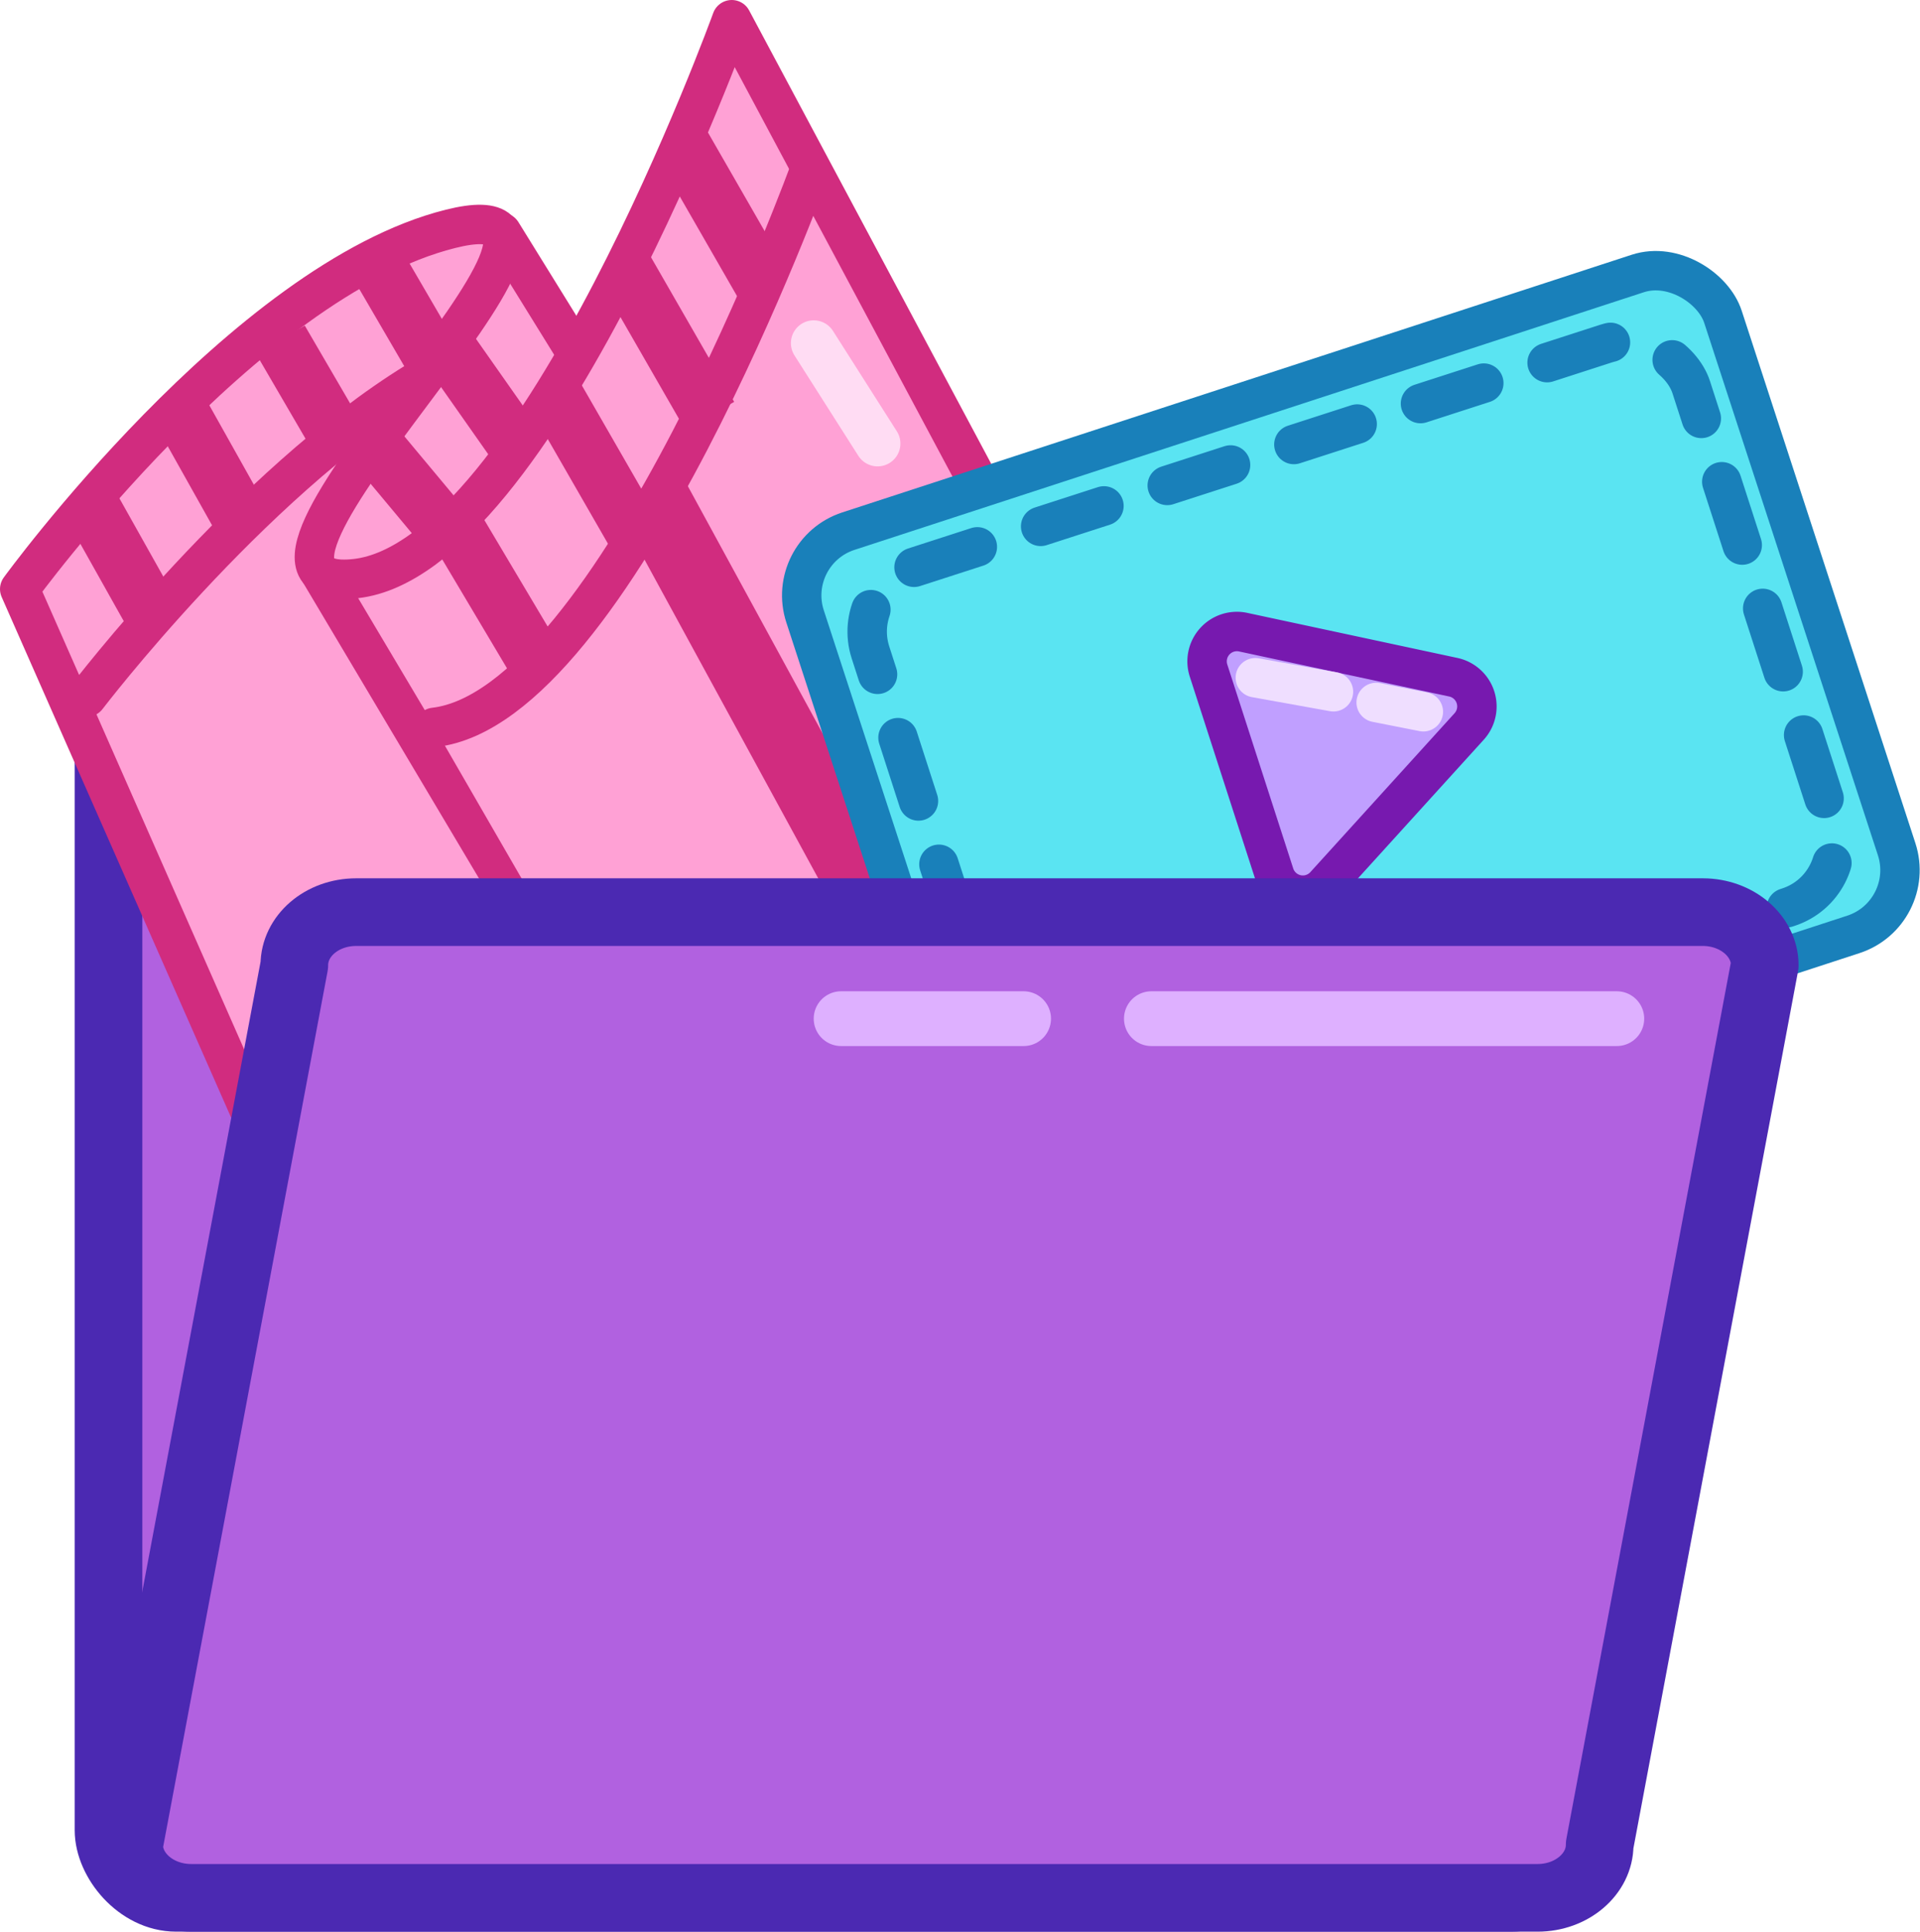 <svg xmlns="http://www.w3.org/2000/svg" viewBox="0 0 210.38 211.61"><defs><style>.cls-1{fill:#b161e0;stroke:#4b29b2;stroke-width:7.41px;}.cls-1,.cls-10,.cls-11,.cls-12,.cls-13,.cls-2,.cls-3,.cls-6,.cls-8,.cls-9{stroke-linecap:round;}.cls-1,.cls-10,.cls-11,.cls-12,.cls-13,.cls-2,.cls-3,.cls-4,.cls-5,.cls-6,.cls-8,.cls-9{stroke-linejoin:round;}.cls-2{fill:#ffa1d5;}.cls-2,.cls-3,.cls-4,.cls-5{stroke:#d12c7f;}.cls-10,.cls-11,.cls-2,.cls-3,.cls-6,.cls-8,.cls-9{stroke-width:4.32px;}.cls-10,.cls-11,.cls-12,.cls-13,.cls-3,.cls-4,.cls-5,.cls-8{fill:none;}.cls-4{stroke-width:6.17px;}.cls-5{stroke-width:8.02px;}.cls-6,.cls-7{fill:#5ae4f2;}.cls-6,.cls-8{stroke:#1980ba;}.cls-8{stroke-dasharray:7.29 7.29;}.cls-9{fill:#c09fff;stroke:#7719af;}.cls-10,.cls-11{stroke:#efdeff;}.cls-11{stroke-dasharray:7.41;}.cls-12{stroke:#deb0ff;stroke-width:6px;}.cls-13{stroke:#ffdcf3;stroke-width:5px;}</style></defs><title>Ресурс 5</title><g id="Слой_2" data-name="Слой 2"><g id="folder"><rect class="cls-1" x="11.89" y="75.61" width="161.12" height="132.29" rx="7.41"/><polygon class="cls-2" points="17.56 48.17 54.97 25.47 80.97 67.48 35.14 83.53 17.56 48.17"/><path class="cls-2" d="M2.16,64.53s24.58-33.8,47.2-39.46S19.16,65.65,39,63.38,80.18,2.16,80.18,2.16L117.1,71.29S87,116.88,69.35,116s28-37.45,14.72-36.63-51.45,54.25-51.45,54.25Z"/><line class="cls-3" x1="65.62" y1="114.08" x2="35.17" y2="62.9"/><path class="cls-2" d="M47.59,79.68c19.81-2.27,41.2-61.22,41.2-61.22l36.93,69.13S95.57,133.17,78,132.32"/><path class="cls-2" d="M9.52,76.36s17.7-23.21,36.1-34.53"/><line class="cls-4" x1="74.53" y1="15.41" x2="83.75" y2="31.45"/><line class="cls-4" x1="68.55" y1="29.53" x2="77.77" y2="45.56"/><line class="cls-4" x1="60.83" y1="43.32" x2="69.91" y2="59.1"/><line class="cls-4" x1="49.47" y1="56.95" x2="58.78" y2="72.6"/><line class="cls-4" x1="41.69" y1="29.52" x2="47.35" y2="39.23"/><line class="cls-4" x1="30.73" y1="37.22" x2="36.39" y2="46.93"/><line class="cls-4" x1="20.03" y1="45.52" x2="26.49" y2="57.04"/><line class="cls-4" x1="10.13" y1="55.63" x2="16.59" y2="67.14"/><line class="cls-4" x1="48.89" y1="37.84" x2="56.59" y2="48.8"/><line class="cls-4" x1="41.46" y1="49.2" x2="48.66" y2="57.83"/><line class="cls-5" x1="70.82" y1="53.29" x2="104.26" y2="114.63"/><rect class="cls-6" x="95.11" y="42.65" width="105.87" height="76.21" rx="7.41" transform="matrix(0.95, -0.31, 0.31, 0.95, -17.66, 49.45)"/><rect class="cls-7" x="100.79" y="48.31" width="94.51" height="64.89" rx="7.41" transform="translate(-17.66 49.45) rotate(-17.91)"/><rect class="cls-8" x="100.79" y="48.31" width="94.51" height="64.89" rx="7.41" transform="translate(-17.66 49.45) rotate(-17.91)"/><path class="cls-9" d="M159.21,74.18l-23-4.93a3.27,3.27,0,0,0-3.79,4.2l7.24,22.39A3.27,3.27,0,0,0,145.17,97L161,79.56A3.27,3.27,0,0,0,159.21,74.18Z"/><line class="cls-10" x1="137.55" y1="74.24" x2="146.11" y2="75.78"/><line class="cls-11" x1="150.79" y1="76.95" x2="155.96" y2="77.97"/><path class="cls-1" d="M168.49,207.9H20.94c-3.73,0-6.79-2.61-6.79-5.81l18.1-96.36c0-3.19,3-5.81,6.78-5.81H186.58c3.74,0,6.79,2.62,6.79,5.81l-18.09,96.36C175.28,205.29,172.22,207.9,168.49,207.9Z"/><line class="cls-12" x1="126.16" y1="111.59" x2="177.16" y2="111.59"/><line class="cls-12" x1="92.16" y1="111.59" x2="112.16" y2="111.59"/><line class="cls-13" x1="89.16" y1="37.59" x2="96.16" y2="48.59"/></g></g></svg>
